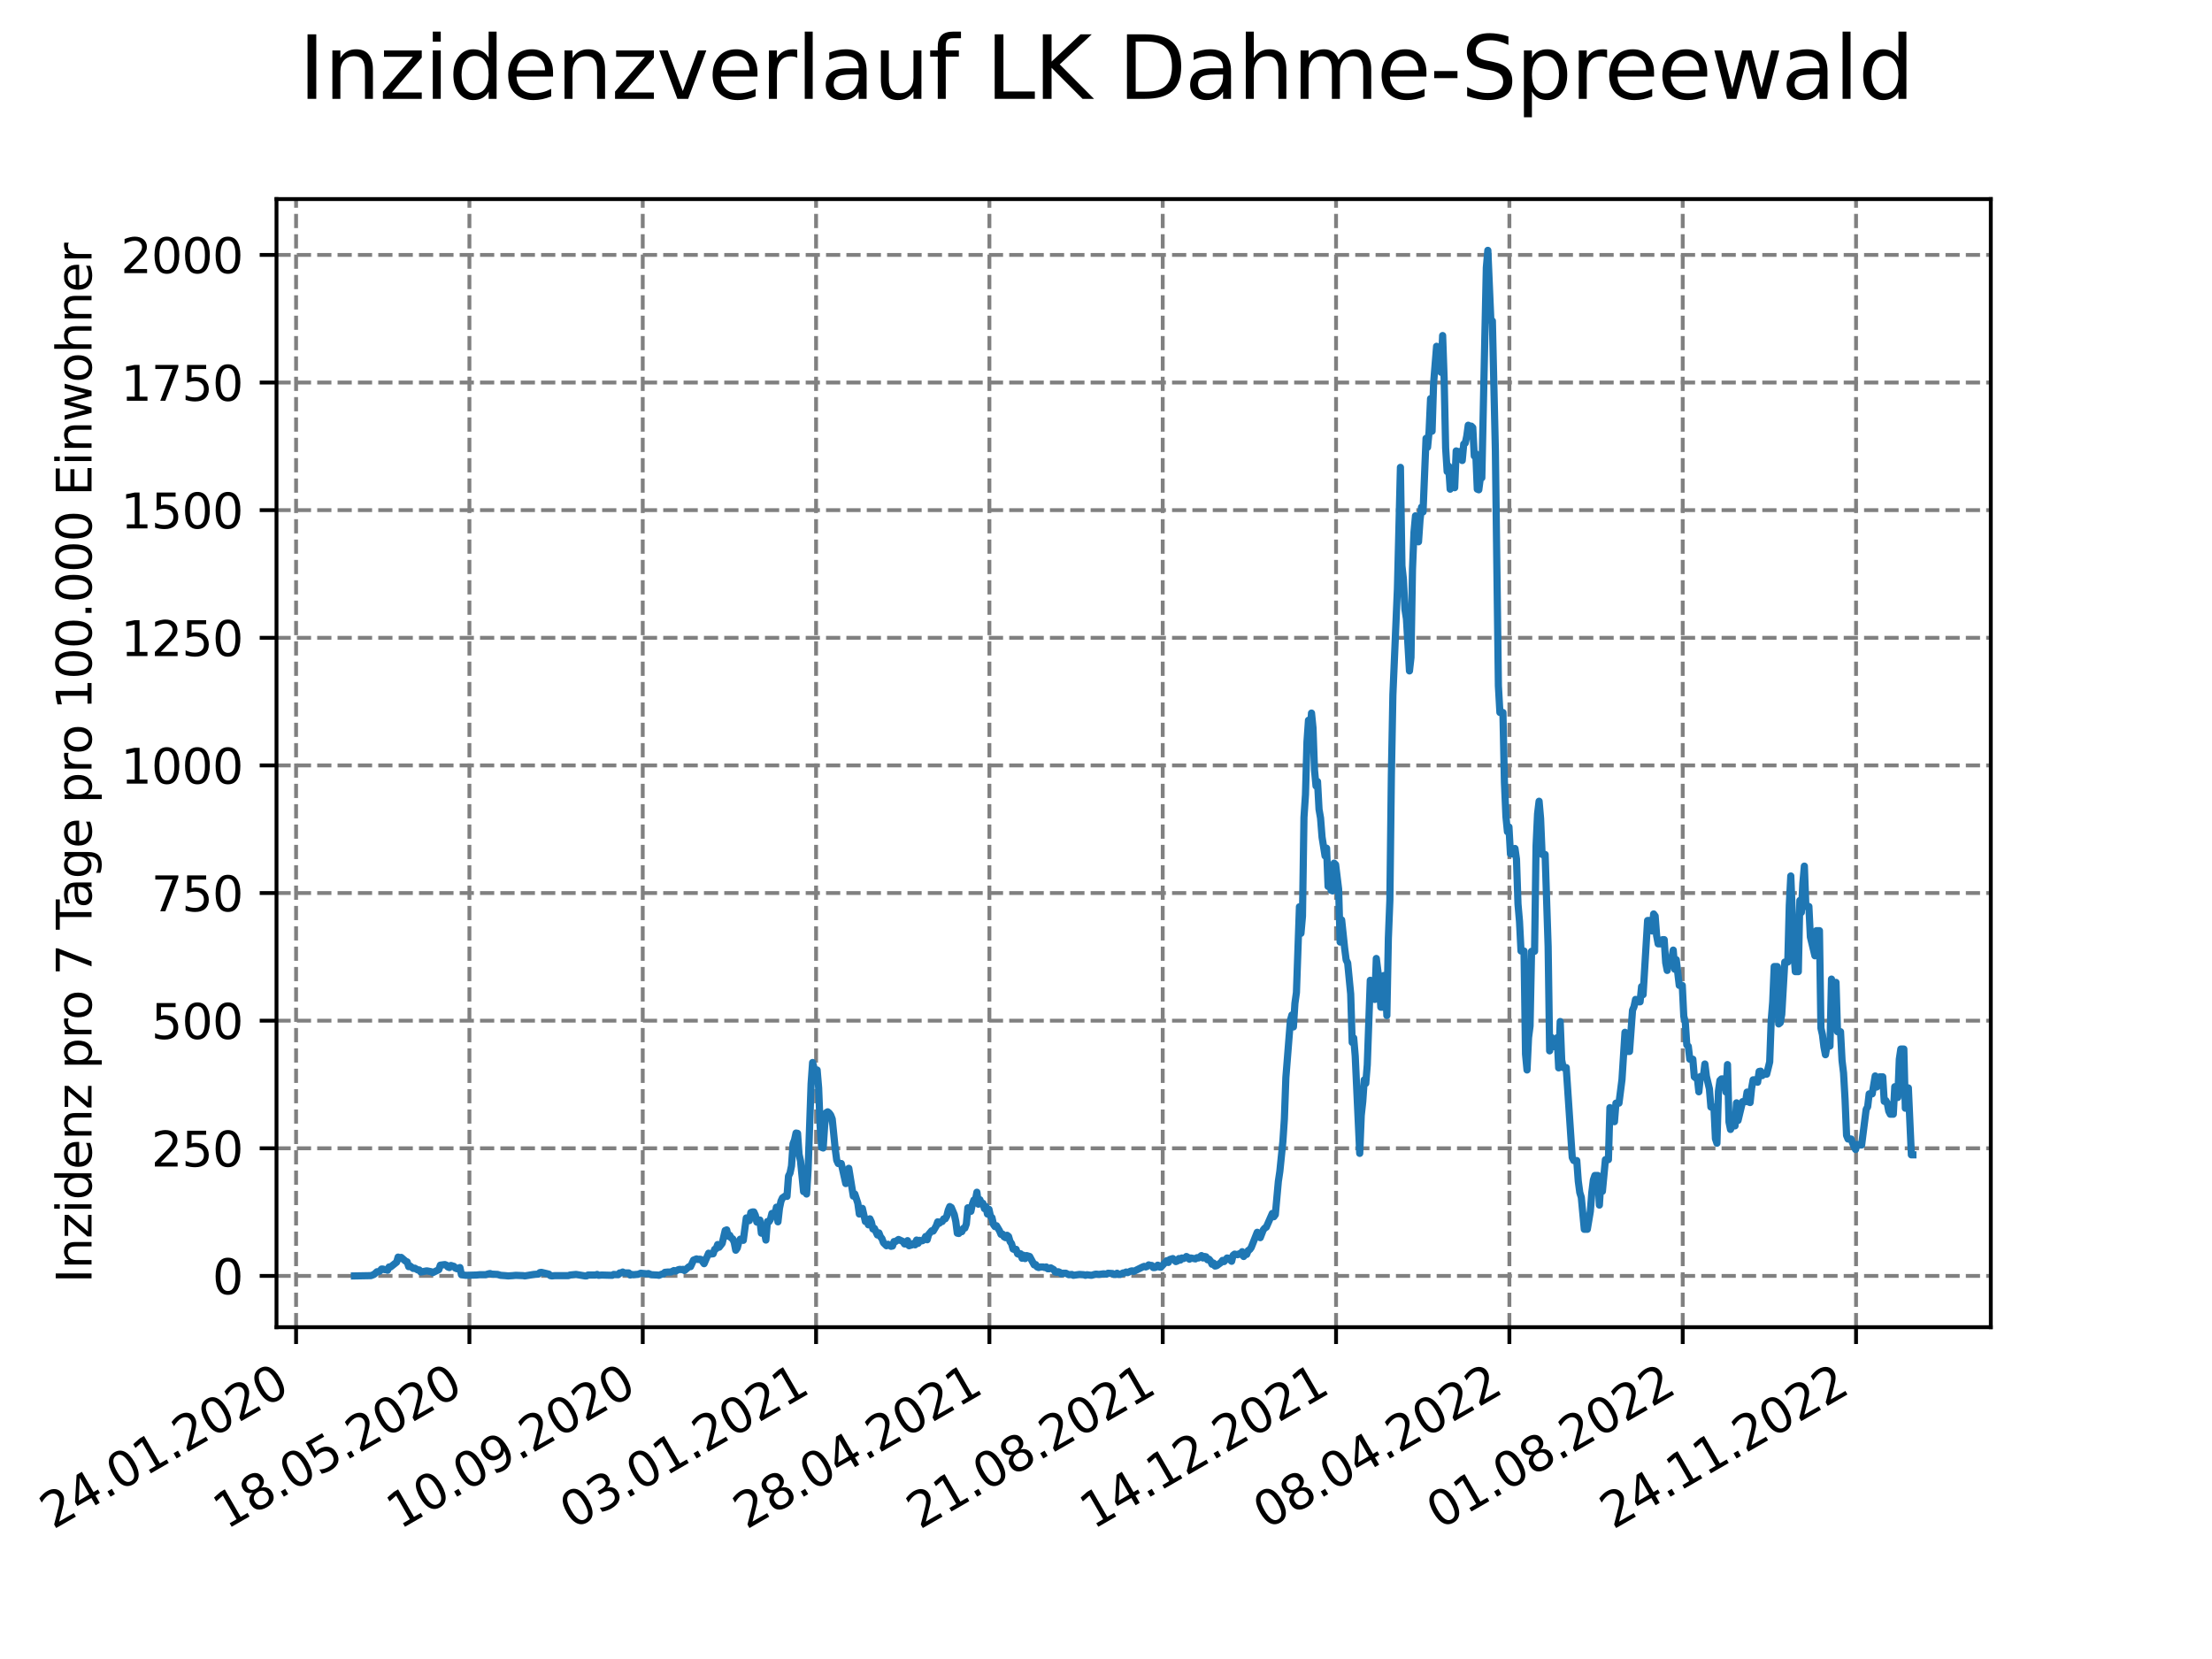 <?xml version="1.0" encoding="utf-8" standalone="no"?>
<!DOCTYPE svg PUBLIC "-//W3C//DTD SVG 1.1//EN"
  "http://www.w3.org/Graphics/SVG/1.1/DTD/svg11.dtd">
<svg xmlns:xlink="http://www.w3.org/1999/xlink" width="460.8pt" height="345.6pt" viewBox="0 0 460.8 345.6" xmlns="http://www.w3.org/2000/svg" version="1.1">
 <defs>
  <style type="text/css">*{stroke-linejoin: round; stroke-linecap: butt}</style>
 </defs>
 <g id="figure_1">
  <g id="patch_1">
   <path d="M 0 345.6 
L 460.8 345.6 
L 460.8 0 
L 0 0 
z
" style="fill: #ffffff"/>
  </g>
  <g id="axes_1">
   <g id="patch_2">
    <path d="M 57.6 276.48 
L 414.72 276.48 
L 414.72 41.472 
L 57.6 41.472 
z
" style="fill: #ffffff"/>
   </g>
   <g id="matplotlib.axis_1">
    <g id="xtick_1">
     <g id="line2d_1">
      <path d="M 61.679 276.48 
L 61.679 41.472 
" clip-path="url(#p2789efe044)" style="fill: none; stroke-dasharray: 2.96,1.28; stroke-dashoffset: 0; stroke: #808080; stroke-width: 0.8"/>
     </g>
     <g id="line2d_2">
      <defs>
       <path id="m39240a33a5" d="M 0 0 
L 0 3.5 
" style="stroke: #000000; stroke-width: 0.8"/>
      </defs>
      <g>
       <use xlink:href="#m39240a33a5" x="61.679" y="276.48" style="stroke: #000000; stroke-width: 0.8"/>
      </g>
     </g>
     <g id="text_1">
      <!-- 24.01.2020 -->
      <g transform="translate(11.054 318.689) rotate(-30) scale(0.1 -0.1)">
       <defs>
        <path id="DejaVuSans-32" d="M 1228 531 
L 3431 531 
L 3431 0 
L 469 0 
L 469 531 
Q 828 903 1448 1529 
Q 2069 2156 2228 2338 
Q 2531 2678 2651 2914 
Q 2772 3150 2772 3378 
Q 2772 3750 2511 3984 
Q 2250 4219 1831 4219 
Q 1534 4219 1204 4116 
Q 875 4013 500 3803 
L 500 4441 
Q 881 4594 1212 4672 
Q 1544 4750 1819 4750 
Q 2544 4750 2975 4387 
Q 3406 4025 3406 3419 
Q 3406 3131 3298 2873 
Q 3191 2616 2906 2266 
Q 2828 2175 2409 1742 
Q 1991 1309 1228 531 
z
" transform="scale(0.016)"/>
        <path id="DejaVuSans-34" d="M 2419 4116 
L 825 1625 
L 2419 1625 
L 2419 4116 
z
M 2253 4666 
L 3047 4666 
L 3047 1625 
L 3713 1625 
L 3713 1100 
L 3047 1100 
L 3047 0 
L 2419 0 
L 2419 1100 
L 313 1100 
L 313 1709 
L 2253 4666 
z
" transform="scale(0.016)"/>
        <path id="DejaVuSans-2e" d="M 684 794 
L 1344 794 
L 1344 0 
L 684 0 
L 684 794 
z
" transform="scale(0.016)"/>
        <path id="DejaVuSans-30" d="M 2034 4250 
Q 1547 4250 1301 3770 
Q 1056 3291 1056 2328 
Q 1056 1369 1301 889 
Q 1547 409 2034 409 
Q 2525 409 2770 889 
Q 3016 1369 3016 2328 
Q 3016 3291 2770 3770 
Q 2525 4250 2034 4250 
z
M 2034 4750 
Q 2819 4750 3233 4129 
Q 3647 3509 3647 2328 
Q 3647 1150 3233 529 
Q 2819 -91 2034 -91 
Q 1250 -91 836 529 
Q 422 1150 422 2328 
Q 422 3509 836 4129 
Q 1250 4750 2034 4750 
z
" transform="scale(0.016)"/>
        <path id="DejaVuSans-31" d="M 794 531 
L 1825 531 
L 1825 4091 
L 703 3866 
L 703 4441 
L 1819 4666 
L 2450 4666 
L 2450 531 
L 3481 531 
L 3481 0 
L 794 0 
L 794 531 
z
" transform="scale(0.016)"/>
       </defs>
       <use xlink:href="#DejaVuSans-32"/>
       <use xlink:href="#DejaVuSans-34" x="63.623"/>
       <use xlink:href="#DejaVuSans-2e" x="127.246"/>
       <use xlink:href="#DejaVuSans-30" x="159.033"/>
       <use xlink:href="#DejaVuSans-31" x="222.656"/>
       <use xlink:href="#DejaVuSans-2e" x="286.279"/>
       <use xlink:href="#DejaVuSans-32" x="318.066"/>
       <use xlink:href="#DejaVuSans-30" x="381.689"/>
       <use xlink:href="#DejaVuSans-32" x="445.312"/>
       <use xlink:href="#DejaVuSans-30" x="508.936"/>
      </g>
     </g>
    </g>
    <g id="xtick_2">
     <g id="line2d_3">
      <path d="M 97.787 276.48 
L 97.787 41.472 
" clip-path="url(#p2789efe044)" style="fill: none; stroke-dasharray: 2.96,1.28; stroke-dashoffset: 0; stroke: #808080; stroke-width: 0.8"/>
     </g>
     <g id="line2d_4">
      <g>
       <use xlink:href="#m39240a33a5" x="97.787" y="276.48" style="stroke: #000000; stroke-width: 0.8"/>
      </g>
     </g>
     <g id="text_2">
      <!-- 18.05.2020 -->
      <g transform="translate(47.162 318.689) rotate(-30) scale(0.1 -0.1)">
       <defs>
        <path id="DejaVuSans-38" d="M 2034 2216 
Q 1584 2216 1326 1975 
Q 1069 1734 1069 1313 
Q 1069 891 1326 650 
Q 1584 409 2034 409 
Q 2484 409 2743 651 
Q 3003 894 3003 1313 
Q 3003 1734 2745 1975 
Q 2488 2216 2034 2216 
z
M 1403 2484 
Q 997 2584 770 2862 
Q 544 3141 544 3541 
Q 544 4100 942 4425 
Q 1341 4750 2034 4750 
Q 2731 4750 3128 4425 
Q 3525 4100 3525 3541 
Q 3525 3141 3298 2862 
Q 3072 2584 2669 2484 
Q 3125 2378 3379 2068 
Q 3634 1759 3634 1313 
Q 3634 634 3220 271 
Q 2806 -91 2034 -91 
Q 1263 -91 848 271 
Q 434 634 434 1313 
Q 434 1759 690 2068 
Q 947 2378 1403 2484 
z
M 1172 3481 
Q 1172 3119 1398 2916 
Q 1625 2713 2034 2713 
Q 2441 2713 2670 2916 
Q 2900 3119 2900 3481 
Q 2900 3844 2670 4047 
Q 2441 4250 2034 4250 
Q 1625 4250 1398 4047 
Q 1172 3844 1172 3481 
z
" transform="scale(0.016)"/>
        <path id="DejaVuSans-35" d="M 691 4666 
L 3169 4666 
L 3169 4134 
L 1269 4134 
L 1269 2991 
Q 1406 3038 1543 3061 
Q 1681 3084 1819 3084 
Q 2600 3084 3056 2656 
Q 3513 2228 3513 1497 
Q 3513 744 3044 326 
Q 2575 -91 1722 -91 
Q 1428 -91 1123 -41 
Q 819 9 494 109 
L 494 744 
Q 775 591 1075 516 
Q 1375 441 1709 441 
Q 2250 441 2565 725 
Q 2881 1009 2881 1497 
Q 2881 1984 2565 2268 
Q 2250 2553 1709 2553 
Q 1456 2553 1204 2497 
Q 953 2441 691 2322 
L 691 4666 
z
" transform="scale(0.016)"/>
       </defs>
       <use xlink:href="#DejaVuSans-31"/>
       <use xlink:href="#DejaVuSans-38" x="63.623"/>
       <use xlink:href="#DejaVuSans-2e" x="127.246"/>
       <use xlink:href="#DejaVuSans-30" x="159.033"/>
       <use xlink:href="#DejaVuSans-35" x="222.656"/>
       <use xlink:href="#DejaVuSans-2e" x="286.279"/>
       <use xlink:href="#DejaVuSans-32" x="318.066"/>
       <use xlink:href="#DejaVuSans-30" x="381.689"/>
       <use xlink:href="#DejaVuSans-32" x="445.312"/>
       <use xlink:href="#DejaVuSans-30" x="508.936"/>
      </g>
     </g>
    </g>
    <g id="xtick_3">
     <g id="line2d_5">
      <path d="M 133.894 276.48 
L 133.894 41.472 
" clip-path="url(#p2789efe044)" style="fill: none; stroke-dasharray: 2.96,1.28; stroke-dashoffset: 0; stroke: #808080; stroke-width: 0.8"/>
     </g>
     <g id="line2d_6">
      <g>
       <use xlink:href="#m39240a33a5" x="133.894" y="276.48" style="stroke: #000000; stroke-width: 0.8"/>
      </g>
     </g>
     <g id="text_3">
      <!-- 10.09.2020 -->
      <g transform="translate(83.269 318.689) rotate(-30) scale(0.1 -0.1)">
       <defs>
        <path id="DejaVuSans-39" d="M 703 97 
L 703 672 
Q 941 559 1184 500 
Q 1428 441 1663 441 
Q 2288 441 2617 861 
Q 2947 1281 2994 2138 
Q 2813 1869 2534 1725 
Q 2256 1581 1919 1581 
Q 1219 1581 811 2004 
Q 403 2428 403 3163 
Q 403 3881 828 4315 
Q 1253 4750 1959 4750 
Q 2769 4750 3195 4129 
Q 3622 3509 3622 2328 
Q 3622 1225 3098 567 
Q 2575 -91 1691 -91 
Q 1453 -91 1209 -44 
Q 966 3 703 97 
z
M 1959 2075 
Q 2384 2075 2632 2365 
Q 2881 2656 2881 3163 
Q 2881 3666 2632 3958 
Q 2384 4250 1959 4250 
Q 1534 4250 1286 3958 
Q 1038 3666 1038 3163 
Q 1038 2656 1286 2365 
Q 1534 2075 1959 2075 
z
" transform="scale(0.016)"/>
       </defs>
       <use xlink:href="#DejaVuSans-31"/>
       <use xlink:href="#DejaVuSans-30" x="63.623"/>
       <use xlink:href="#DejaVuSans-2e" x="127.246"/>
       <use xlink:href="#DejaVuSans-30" x="159.033"/>
       <use xlink:href="#DejaVuSans-39" x="222.656"/>
       <use xlink:href="#DejaVuSans-2e" x="286.279"/>
       <use xlink:href="#DejaVuSans-32" x="318.066"/>
       <use xlink:href="#DejaVuSans-30" x="381.689"/>
       <use xlink:href="#DejaVuSans-32" x="445.312"/>
       <use xlink:href="#DejaVuSans-30" x="508.936"/>
      </g>
     </g>
    </g>
    <g id="xtick_4">
     <g id="line2d_7">
      <path d="M 170.002 276.48 
L 170.002 41.472 
" clip-path="url(#p2789efe044)" style="fill: none; stroke-dasharray: 2.96,1.28; stroke-dashoffset: 0; stroke: #808080; stroke-width: 0.8"/>
     </g>
     <g id="line2d_8">
      <g>
       <use xlink:href="#m39240a33a5" x="170.002" y="276.48" style="stroke: #000000; stroke-width: 0.8"/>
      </g>
     </g>
     <g id="text_4">
      <!-- 03.01.2021 -->
      <g transform="translate(119.377 318.689) rotate(-30) scale(0.1 -0.1)">
       <defs>
        <path id="DejaVuSans-33" d="M 2597 2516 
Q 3050 2419 3304 2112 
Q 3559 1806 3559 1356 
Q 3559 666 3084 287 
Q 2609 -91 1734 -91 
Q 1441 -91 1130 -33 
Q 819 25 488 141 
L 488 750 
Q 750 597 1062 519 
Q 1375 441 1716 441 
Q 2309 441 2620 675 
Q 2931 909 2931 1356 
Q 2931 1769 2642 2001 
Q 2353 2234 1838 2234 
L 1294 2234 
L 1294 2753 
L 1863 2753 
Q 2328 2753 2575 2939 
Q 2822 3125 2822 3475 
Q 2822 3834 2567 4026 
Q 2313 4219 1838 4219 
Q 1578 4219 1281 4162 
Q 984 4106 628 3988 
L 628 4550 
Q 988 4650 1302 4700 
Q 1616 4750 1894 4750 
Q 2613 4750 3031 4423 
Q 3450 4097 3450 3541 
Q 3450 3153 3228 2886 
Q 3006 2619 2597 2516 
z
" transform="scale(0.016)"/>
       </defs>
       <use xlink:href="#DejaVuSans-30"/>
       <use xlink:href="#DejaVuSans-33" x="63.623"/>
       <use xlink:href="#DejaVuSans-2e" x="127.246"/>
       <use xlink:href="#DejaVuSans-30" x="159.033"/>
       <use xlink:href="#DejaVuSans-31" x="222.656"/>
       <use xlink:href="#DejaVuSans-2e" x="286.279"/>
       <use xlink:href="#DejaVuSans-32" x="318.066"/>
       <use xlink:href="#DejaVuSans-30" x="381.689"/>
       <use xlink:href="#DejaVuSans-32" x="445.312"/>
       <use xlink:href="#DejaVuSans-31" x="508.936"/>
      </g>
     </g>
    </g>
    <g id="xtick_5">
     <g id="line2d_9">
      <path d="M 206.11 276.48 
L 206.11 41.472 
" clip-path="url(#p2789efe044)" style="fill: none; stroke-dasharray: 2.96,1.28; stroke-dashoffset: 0; stroke: #808080; stroke-width: 0.8"/>
     </g>
     <g id="line2d_10">
      <g>
       <use xlink:href="#m39240a33a5" x="206.11" y="276.48" style="stroke: #000000; stroke-width: 0.8"/>
      </g>
     </g>
     <g id="text_5">
      <!-- 28.04.2021 -->
      <g transform="translate(155.484 318.689) rotate(-30) scale(0.1 -0.1)">
       <use xlink:href="#DejaVuSans-32"/>
       <use xlink:href="#DejaVuSans-38" x="63.623"/>
       <use xlink:href="#DejaVuSans-2e" x="127.246"/>
       <use xlink:href="#DejaVuSans-30" x="159.033"/>
       <use xlink:href="#DejaVuSans-34" x="222.656"/>
       <use xlink:href="#DejaVuSans-2e" x="286.279"/>
       <use xlink:href="#DejaVuSans-32" x="318.066"/>
       <use xlink:href="#DejaVuSans-30" x="381.689"/>
       <use xlink:href="#DejaVuSans-32" x="445.312"/>
       <use xlink:href="#DejaVuSans-31" x="508.936"/>
      </g>
     </g>
    </g>
    <g id="xtick_6">
     <g id="line2d_11">
      <path d="M 242.217 276.48 
L 242.217 41.472 
" clip-path="url(#p2789efe044)" style="fill: none; stroke-dasharray: 2.96,1.28; stroke-dashoffset: 0; stroke: #808080; stroke-width: 0.8"/>
     </g>
     <g id="line2d_12">
      <g>
       <use xlink:href="#m39240a33a5" x="242.217" y="276.48" style="stroke: #000000; stroke-width: 0.8"/>
      </g>
     </g>
     <g id="text_6">
      <!-- 21.08.2021 -->
      <g transform="translate(191.592 318.689) rotate(-30) scale(0.1 -0.1)">
       <use xlink:href="#DejaVuSans-32"/>
       <use xlink:href="#DejaVuSans-31" x="63.623"/>
       <use xlink:href="#DejaVuSans-2e" x="127.246"/>
       <use xlink:href="#DejaVuSans-30" x="159.033"/>
       <use xlink:href="#DejaVuSans-38" x="222.656"/>
       <use xlink:href="#DejaVuSans-2e" x="286.279"/>
       <use xlink:href="#DejaVuSans-32" x="318.066"/>
       <use xlink:href="#DejaVuSans-30" x="381.689"/>
       <use xlink:href="#DejaVuSans-32" x="445.312"/>
       <use xlink:href="#DejaVuSans-31" x="508.936"/>
      </g>
     </g>
    </g>
    <g id="xtick_7">
     <g id="line2d_13">
      <path d="M 278.325 276.48 
L 278.325 41.472 
" clip-path="url(#p2789efe044)" style="fill: none; stroke-dasharray: 2.96,1.28; stroke-dashoffset: 0; stroke: #808080; stroke-width: 0.8"/>
     </g>
     <g id="line2d_14">
      <g>
       <use xlink:href="#m39240a33a5" x="278.325" y="276.48" style="stroke: #000000; stroke-width: 0.8"/>
      </g>
     </g>
     <g id="text_7">
      <!-- 14.12.2021 -->
      <g transform="translate(227.7 318.689) rotate(-30) scale(0.1 -0.1)">
       <use xlink:href="#DejaVuSans-31"/>
       <use xlink:href="#DejaVuSans-34" x="63.623"/>
       <use xlink:href="#DejaVuSans-2e" x="127.246"/>
       <use xlink:href="#DejaVuSans-31" x="159.033"/>
       <use xlink:href="#DejaVuSans-32" x="222.656"/>
       <use xlink:href="#DejaVuSans-2e" x="286.279"/>
       <use xlink:href="#DejaVuSans-32" x="318.066"/>
       <use xlink:href="#DejaVuSans-30" x="381.689"/>
       <use xlink:href="#DejaVuSans-32" x="445.312"/>
       <use xlink:href="#DejaVuSans-31" x="508.936"/>
      </g>
     </g>
    </g>
    <g id="xtick_8">
     <g id="line2d_15">
      <path d="M 314.432 276.48 
L 314.432 41.472 
" clip-path="url(#p2789efe044)" style="fill: none; stroke-dasharray: 2.96,1.28; stroke-dashoffset: 0; stroke: #808080; stroke-width: 0.8"/>
     </g>
     <g id="line2d_16">
      <g>
       <use xlink:href="#m39240a33a5" x="314.432" y="276.48" style="stroke: #000000; stroke-width: 0.8"/>
      </g>
     </g>
     <g id="text_8">
      <!-- 08.04.2022 -->
      <g transform="translate(263.807 318.689) rotate(-30) scale(0.1 -0.1)">
       <use xlink:href="#DejaVuSans-30"/>
       <use xlink:href="#DejaVuSans-38" x="63.623"/>
       <use xlink:href="#DejaVuSans-2e" x="127.246"/>
       <use xlink:href="#DejaVuSans-30" x="159.033"/>
       <use xlink:href="#DejaVuSans-34" x="222.656"/>
       <use xlink:href="#DejaVuSans-2e" x="286.279"/>
       <use xlink:href="#DejaVuSans-32" x="318.066"/>
       <use xlink:href="#DejaVuSans-30" x="381.689"/>
       <use xlink:href="#DejaVuSans-32" x="445.312"/>
       <use xlink:href="#DejaVuSans-32" x="508.936"/>
      </g>
     </g>
    </g>
    <g id="xtick_9">
     <g id="line2d_17">
      <path d="M 350.54 276.48 
L 350.54 41.472 
" clip-path="url(#p2789efe044)" style="fill: none; stroke-dasharray: 2.96,1.28; stroke-dashoffset: 0; stroke: #808080; stroke-width: 0.8"/>
     </g>
     <g id="line2d_18">
      <g>
       <use xlink:href="#m39240a33a5" x="350.54" y="276.48" style="stroke: #000000; stroke-width: 0.8"/>
      </g>
     </g>
     <g id="text_9">
      <!-- 01.08.2022 -->
      <g transform="translate(299.915 318.689) rotate(-30) scale(0.1 -0.1)">
       <use xlink:href="#DejaVuSans-30"/>
       <use xlink:href="#DejaVuSans-31" x="63.623"/>
       <use xlink:href="#DejaVuSans-2e" x="127.246"/>
       <use xlink:href="#DejaVuSans-30" x="159.033"/>
       <use xlink:href="#DejaVuSans-38" x="222.656"/>
       <use xlink:href="#DejaVuSans-2e" x="286.279"/>
       <use xlink:href="#DejaVuSans-32" x="318.066"/>
       <use xlink:href="#DejaVuSans-30" x="381.689"/>
       <use xlink:href="#DejaVuSans-32" x="445.312"/>
       <use xlink:href="#DejaVuSans-32" x="508.936"/>
      </g>
     </g>
    </g>
    <g id="xtick_10">
     <g id="line2d_19">
      <path d="M 386.648 276.48 
L 386.648 41.472 
" clip-path="url(#p2789efe044)" style="fill: none; stroke-dasharray: 2.96,1.28; stroke-dashoffset: 0; stroke: #808080; stroke-width: 0.8"/>
     </g>
     <g id="line2d_20">
      <g>
       <use xlink:href="#m39240a33a5" x="386.648" y="276.48" style="stroke: #000000; stroke-width: 0.8"/>
      </g>
     </g>
     <g id="text_10">
      <!-- 24.11.2022 -->
      <g transform="translate(336.022 318.689) rotate(-30) scale(0.1 -0.1)">
       <use xlink:href="#DejaVuSans-32"/>
       <use xlink:href="#DejaVuSans-34" x="63.623"/>
       <use xlink:href="#DejaVuSans-2e" x="127.246"/>
       <use xlink:href="#DejaVuSans-31" x="159.033"/>
       <use xlink:href="#DejaVuSans-31" x="222.656"/>
       <use xlink:href="#DejaVuSans-2e" x="286.279"/>
       <use xlink:href="#DejaVuSans-32" x="318.066"/>
       <use xlink:href="#DejaVuSans-30" x="381.689"/>
       <use xlink:href="#DejaVuSans-32" x="445.312"/>
       <use xlink:href="#DejaVuSans-32" x="508.936"/>
      </g>
     </g>
    </g>
   </g>
   <g id="matplotlib.axis_2">
    <g id="ytick_1">
     <g id="line2d_21">
      <path d="M 57.6 265.798 
L 414.72 265.798 
" clip-path="url(#p2789efe044)" style="fill: none; stroke-dasharray: 2.96,1.28; stroke-dashoffset: 0; stroke: #808080; stroke-width: 0.8"/>
     </g>
     <g id="line2d_22">
      <defs>
       <path id="mf37ab47d33" d="M 0 0 
L -3.5 0 
" style="stroke: #000000; stroke-width: 0.8"/>
      </defs>
      <g>
       <use xlink:href="#mf37ab47d33" x="57.6" y="265.798" style="stroke: #000000; stroke-width: 0.8"/>
      </g>
     </g>
     <g id="text_11">
      <!-- 0 -->
      <g transform="translate(44.237 269.597) scale(0.1 -0.1)">
       <use xlink:href="#DejaVuSans-30"/>
      </g>
     </g>
    </g>
    <g id="ytick_2">
     <g id="line2d_23">
      <path d="M 57.6 239.211 
L 414.72 239.211 
" clip-path="url(#p2789efe044)" style="fill: none; stroke-dasharray: 2.96,1.28; stroke-dashoffset: 0; stroke: #808080; stroke-width: 0.8"/>
     </g>
     <g id="line2d_24">
      <g>
       <use xlink:href="#mf37ab47d33" x="57.6" y="239.211" style="stroke: #000000; stroke-width: 0.8"/>
      </g>
     </g>
     <g id="text_12">
      <!-- 250 -->
      <g transform="translate(31.512 243.01) scale(0.1 -0.1)">
       <use xlink:href="#DejaVuSans-32"/>
       <use xlink:href="#DejaVuSans-35" x="63.623"/>
       <use xlink:href="#DejaVuSans-30" x="127.246"/>
      </g>
     </g>
    </g>
    <g id="ytick_3">
     <g id="line2d_25">
      <path d="M 57.6 212.623 
L 414.72 212.623 
" clip-path="url(#p2789efe044)" style="fill: none; stroke-dasharray: 2.96,1.28; stroke-dashoffset: 0; stroke: #808080; stroke-width: 0.8"/>
     </g>
     <g id="line2d_26">
      <g>
       <use xlink:href="#mf37ab47d33" x="57.6" y="212.623" style="stroke: #000000; stroke-width: 0.8"/>
      </g>
     </g>
     <g id="text_13">
      <!-- 500 -->
      <g transform="translate(31.512 216.422) scale(0.1 -0.1)">
       <use xlink:href="#DejaVuSans-35"/>
       <use xlink:href="#DejaVuSans-30" x="63.623"/>
       <use xlink:href="#DejaVuSans-30" x="127.246"/>
      </g>
     </g>
    </g>
    <g id="ytick_4">
     <g id="line2d_27">
      <path d="M 57.6 186.036 
L 414.72 186.036 
" clip-path="url(#p2789efe044)" style="fill: none; stroke-dasharray: 2.96,1.28; stroke-dashoffset: 0; stroke: #808080; stroke-width: 0.8"/>
     </g>
     <g id="line2d_28">
      <g>
       <use xlink:href="#mf37ab47d33" x="57.6" y="186.036" style="stroke: #000000; stroke-width: 0.8"/>
      </g>
     </g>
     <g id="text_14">
      <!-- 750 -->
      <g transform="translate(31.512 189.835) scale(0.1 -0.1)">
       <defs>
        <path id="DejaVuSans-37" d="M 525 4666 
L 3525 4666 
L 3525 4397 
L 1831 0 
L 1172 0 
L 2766 4134 
L 525 4134 
L 525 4666 
z
" transform="scale(0.016)"/>
       </defs>
       <use xlink:href="#DejaVuSans-37"/>
       <use xlink:href="#DejaVuSans-35" x="63.623"/>
       <use xlink:href="#DejaVuSans-30" x="127.246"/>
      </g>
     </g>
    </g>
    <g id="ytick_5">
     <g id="line2d_29">
      <path d="M 57.6 159.449 
L 414.72 159.449 
" clip-path="url(#p2789efe044)" style="fill: none; stroke-dasharray: 2.96,1.28; stroke-dashoffset: 0; stroke: #808080; stroke-width: 0.8"/>
     </g>
     <g id="line2d_30">
      <g>
       <use xlink:href="#mf37ab47d33" x="57.6" y="159.449" style="stroke: #000000; stroke-width: 0.8"/>
      </g>
     </g>
     <g id="text_15">
      <!-- 1000 -->
      <g transform="translate(25.15 163.248) scale(0.1 -0.1)">
       <use xlink:href="#DejaVuSans-31"/>
       <use xlink:href="#DejaVuSans-30" x="63.623"/>
       <use xlink:href="#DejaVuSans-30" x="127.246"/>
       <use xlink:href="#DejaVuSans-30" x="190.869"/>
      </g>
     </g>
    </g>
    <g id="ytick_6">
     <g id="line2d_31">
      <path d="M 57.6 132.861 
L 414.72 132.861 
" clip-path="url(#p2789efe044)" style="fill: none; stroke-dasharray: 2.96,1.28; stroke-dashoffset: 0; stroke: #808080; stroke-width: 0.8"/>
     </g>
     <g id="line2d_32">
      <g>
       <use xlink:href="#mf37ab47d33" x="57.6" y="132.861" style="stroke: #000000; stroke-width: 0.8"/>
      </g>
     </g>
     <g id="text_16">
      <!-- 1250 -->
      <g transform="translate(25.15 136.661) scale(0.1 -0.1)">
       <use xlink:href="#DejaVuSans-31"/>
       <use xlink:href="#DejaVuSans-32" x="63.623"/>
       <use xlink:href="#DejaVuSans-35" x="127.246"/>
       <use xlink:href="#DejaVuSans-30" x="190.869"/>
      </g>
     </g>
    </g>
    <g id="ytick_7">
     <g id="line2d_33">
      <path d="M 57.6 106.274 
L 414.72 106.274 
" clip-path="url(#p2789efe044)" style="fill: none; stroke-dasharray: 2.96,1.28; stroke-dashoffset: 0; stroke: #808080; stroke-width: 0.8"/>
     </g>
     <g id="line2d_34">
      <g>
       <use xlink:href="#mf37ab47d33" x="57.6" y="106.274" style="stroke: #000000; stroke-width: 0.8"/>
      </g>
     </g>
     <g id="text_17">
      <!-- 1500 -->
      <g transform="translate(25.15 110.073) scale(0.1 -0.1)">
       <use xlink:href="#DejaVuSans-31"/>
       <use xlink:href="#DejaVuSans-35" x="63.623"/>
       <use xlink:href="#DejaVuSans-30" x="127.246"/>
       <use xlink:href="#DejaVuSans-30" x="190.869"/>
      </g>
     </g>
    </g>
    <g id="ytick_8">
     <g id="line2d_35">
      <path d="M 57.6 79.687 
L 414.72 79.687 
" clip-path="url(#p2789efe044)" style="fill: none; stroke-dasharray: 2.96,1.28; stroke-dashoffset: 0; stroke: #808080; stroke-width: 0.8"/>
     </g>
     <g id="line2d_36">
      <g>
       <use xlink:href="#mf37ab47d33" x="57.6" y="79.687" style="stroke: #000000; stroke-width: 0.8"/>
      </g>
     </g>
     <g id="text_18">
      <!-- 1750 -->
      <g transform="translate(25.15 83.486) scale(0.1 -0.1)">
       <use xlink:href="#DejaVuSans-31"/>
       <use xlink:href="#DejaVuSans-37" x="63.623"/>
       <use xlink:href="#DejaVuSans-35" x="127.246"/>
       <use xlink:href="#DejaVuSans-30" x="190.869"/>
      </g>
     </g>
    </g>
    <g id="ytick_9">
     <g id="line2d_37">
      <path d="M 57.6 53.099 
L 414.72 53.099 
" clip-path="url(#p2789efe044)" style="fill: none; stroke-dasharray: 2.96,1.28; stroke-dashoffset: 0; stroke: #808080; stroke-width: 0.8"/>
     </g>
     <g id="line2d_38">
      <g>
       <use xlink:href="#mf37ab47d33" x="57.6" y="53.099" style="stroke: #000000; stroke-width: 0.8"/>
      </g>
     </g>
     <g id="text_19">
      <!-- 2000 -->
      <g transform="translate(25.15 56.899) scale(0.1 -0.1)">
       <use xlink:href="#DejaVuSans-32"/>
       <use xlink:href="#DejaVuSans-30" x="63.623"/>
       <use xlink:href="#DejaVuSans-30" x="127.246"/>
       <use xlink:href="#DejaVuSans-30" x="190.869"/>
      </g>
     </g>
    </g>
    <g id="text_20">
     <!-- Inzidenz pro 7 Tage pro 100.000 Einwohner -->
     <g transform="translate(19.07 267.301) rotate(-90) scale(0.1 -0.1)">
      <defs>
       <path id="DejaVuSans-49" d="M 628 4666 
L 1259 4666 
L 1259 0 
L 628 0 
L 628 4666 
z
" transform="scale(0.016)"/>
       <path id="DejaVuSans-6e" d="M 3513 2113 
L 3513 0 
L 2938 0 
L 2938 2094 
Q 2938 2591 2744 2837 
Q 2550 3084 2163 3084 
Q 1697 3084 1428 2787 
Q 1159 2491 1159 1978 
L 1159 0 
L 581 0 
L 581 3500 
L 1159 3500 
L 1159 2956 
Q 1366 3272 1645 3428 
Q 1925 3584 2291 3584 
Q 2894 3584 3203 3211 
Q 3513 2838 3513 2113 
z
" transform="scale(0.016)"/>
       <path id="DejaVuSans-7a" d="M 353 3500 
L 3084 3500 
L 3084 2975 
L 922 459 
L 3084 459 
L 3084 0 
L 275 0 
L 275 525 
L 2438 3041 
L 353 3041 
L 353 3500 
z
" transform="scale(0.016)"/>
       <path id="DejaVuSans-69" d="M 603 3500 
L 1178 3500 
L 1178 0 
L 603 0 
L 603 3500 
z
M 603 4863 
L 1178 4863 
L 1178 4134 
L 603 4134 
L 603 4863 
z
" transform="scale(0.016)"/>
       <path id="DejaVuSans-64" d="M 2906 2969 
L 2906 4863 
L 3481 4863 
L 3481 0 
L 2906 0 
L 2906 525 
Q 2725 213 2448 61 
Q 2172 -91 1784 -91 
Q 1150 -91 751 415 
Q 353 922 353 1747 
Q 353 2572 751 3078 
Q 1150 3584 1784 3584 
Q 2172 3584 2448 3432 
Q 2725 3281 2906 2969 
z
M 947 1747 
Q 947 1113 1208 752 
Q 1469 391 1925 391 
Q 2381 391 2643 752 
Q 2906 1113 2906 1747 
Q 2906 2381 2643 2742 
Q 2381 3103 1925 3103 
Q 1469 3103 1208 2742 
Q 947 2381 947 1747 
z
" transform="scale(0.016)"/>
       <path id="DejaVuSans-65" d="M 3597 1894 
L 3597 1613 
L 953 1613 
Q 991 1019 1311 708 
Q 1631 397 2203 397 
Q 2534 397 2845 478 
Q 3156 559 3463 722 
L 3463 178 
Q 3153 47 2828 -22 
Q 2503 -91 2169 -91 
Q 1331 -91 842 396 
Q 353 884 353 1716 
Q 353 2575 817 3079 
Q 1281 3584 2069 3584 
Q 2775 3584 3186 3129 
Q 3597 2675 3597 1894 
z
M 3022 2063 
Q 3016 2534 2758 2815 
Q 2500 3097 2075 3097 
Q 1594 3097 1305 2825 
Q 1016 2553 972 2059 
L 3022 2063 
z
" transform="scale(0.016)"/>
       <path id="DejaVuSans-20" transform="scale(0.016)"/>
       <path id="DejaVuSans-70" d="M 1159 525 
L 1159 -1331 
L 581 -1331 
L 581 3500 
L 1159 3500 
L 1159 2969 
Q 1341 3281 1617 3432 
Q 1894 3584 2278 3584 
Q 2916 3584 3314 3078 
Q 3713 2572 3713 1747 
Q 3713 922 3314 415 
Q 2916 -91 2278 -91 
Q 1894 -91 1617 61 
Q 1341 213 1159 525 
z
M 3116 1747 
Q 3116 2381 2855 2742 
Q 2594 3103 2138 3103 
Q 1681 3103 1420 2742 
Q 1159 2381 1159 1747 
Q 1159 1113 1420 752 
Q 1681 391 2138 391 
Q 2594 391 2855 752 
Q 3116 1113 3116 1747 
z
" transform="scale(0.016)"/>
       <path id="DejaVuSans-72" d="M 2631 2963 
Q 2534 3019 2420 3045 
Q 2306 3072 2169 3072 
Q 1681 3072 1420 2755 
Q 1159 2438 1159 1844 
L 1159 0 
L 581 0 
L 581 3500 
L 1159 3500 
L 1159 2956 
Q 1341 3275 1631 3429 
Q 1922 3584 2338 3584 
Q 2397 3584 2469 3576 
Q 2541 3569 2628 3553 
L 2631 2963 
z
" transform="scale(0.016)"/>
       <path id="DejaVuSans-6f" d="M 1959 3097 
Q 1497 3097 1228 2736 
Q 959 2375 959 1747 
Q 959 1119 1226 758 
Q 1494 397 1959 397 
Q 2419 397 2687 759 
Q 2956 1122 2956 1747 
Q 2956 2369 2687 2733 
Q 2419 3097 1959 3097 
z
M 1959 3584 
Q 2709 3584 3137 3096 
Q 3566 2609 3566 1747 
Q 3566 888 3137 398 
Q 2709 -91 1959 -91 
Q 1206 -91 779 398 
Q 353 888 353 1747 
Q 353 2609 779 3096 
Q 1206 3584 1959 3584 
z
" transform="scale(0.016)"/>
       <path id="DejaVuSans-54" d="M -19 4666 
L 3928 4666 
L 3928 4134 
L 2272 4134 
L 2272 0 
L 1638 0 
L 1638 4134 
L -19 4134 
L -19 4666 
z
" transform="scale(0.016)"/>
       <path id="DejaVuSans-61" d="M 2194 1759 
Q 1497 1759 1228 1600 
Q 959 1441 959 1056 
Q 959 750 1161 570 
Q 1363 391 1709 391 
Q 2188 391 2477 730 
Q 2766 1069 2766 1631 
L 2766 1759 
L 2194 1759 
z
M 3341 1997 
L 3341 0 
L 2766 0 
L 2766 531 
Q 2569 213 2275 61 
Q 1981 -91 1556 -91 
Q 1019 -91 701 211 
Q 384 513 384 1019 
Q 384 1609 779 1909 
Q 1175 2209 1959 2209 
L 2766 2209 
L 2766 2266 
Q 2766 2663 2505 2880 
Q 2244 3097 1772 3097 
Q 1472 3097 1187 3025 
Q 903 2953 641 2809 
L 641 3341 
Q 956 3463 1253 3523 
Q 1550 3584 1831 3584 
Q 2591 3584 2966 3190 
Q 3341 2797 3341 1997 
z
" transform="scale(0.016)"/>
       <path id="DejaVuSans-67" d="M 2906 1791 
Q 2906 2416 2648 2759 
Q 2391 3103 1925 3103 
Q 1463 3103 1205 2759 
Q 947 2416 947 1791 
Q 947 1169 1205 825 
Q 1463 481 1925 481 
Q 2391 481 2648 825 
Q 2906 1169 2906 1791 
z
M 3481 434 
Q 3481 -459 3084 -895 
Q 2688 -1331 1869 -1331 
Q 1566 -1331 1297 -1286 
Q 1028 -1241 775 -1147 
L 775 -588 
Q 1028 -725 1275 -790 
Q 1522 -856 1778 -856 
Q 2344 -856 2625 -561 
Q 2906 -266 2906 331 
L 2906 616 
Q 2728 306 2450 153 
Q 2172 0 1784 0 
Q 1141 0 747 490 
Q 353 981 353 1791 
Q 353 2603 747 3093 
Q 1141 3584 1784 3584 
Q 2172 3584 2450 3431 
Q 2728 3278 2906 2969 
L 2906 3500 
L 3481 3500 
L 3481 434 
z
" transform="scale(0.016)"/>
       <path id="DejaVuSans-45" d="M 628 4666 
L 3578 4666 
L 3578 4134 
L 1259 4134 
L 1259 2753 
L 3481 2753 
L 3481 2222 
L 1259 2222 
L 1259 531 
L 3634 531 
L 3634 0 
L 628 0 
L 628 4666 
z
" transform="scale(0.016)"/>
       <path id="DejaVuSans-77" d="M 269 3500 
L 844 3500 
L 1563 769 
L 2278 3500 
L 2956 3500 
L 3675 769 
L 4391 3500 
L 4966 3500 
L 4050 0 
L 3372 0 
L 2619 2869 
L 1863 0 
L 1184 0 
L 269 3500 
z
" transform="scale(0.016)"/>
       <path id="DejaVuSans-68" d="M 3513 2113 
L 3513 0 
L 2938 0 
L 2938 2094 
Q 2938 2591 2744 2837 
Q 2550 3084 2163 3084 
Q 1697 3084 1428 2787 
Q 1159 2491 1159 1978 
L 1159 0 
L 581 0 
L 581 4863 
L 1159 4863 
L 1159 2956 
Q 1366 3272 1645 3428 
Q 1925 3584 2291 3584 
Q 2894 3584 3203 3211 
Q 3513 2838 3513 2113 
z
" transform="scale(0.016)"/>
      </defs>
      <use xlink:href="#DejaVuSans-49"/>
      <use xlink:href="#DejaVuSans-6e" x="29.492"/>
      <use xlink:href="#DejaVuSans-7a" x="92.871"/>
      <use xlink:href="#DejaVuSans-69" x="145.361"/>
      <use xlink:href="#DejaVuSans-64" x="173.145"/>
      <use xlink:href="#DejaVuSans-65" x="236.621"/>
      <use xlink:href="#DejaVuSans-6e" x="298.145"/>
      <use xlink:href="#DejaVuSans-7a" x="361.523"/>
      <use xlink:href="#DejaVuSans-20" x="414.014"/>
      <use xlink:href="#DejaVuSans-70" x="445.801"/>
      <use xlink:href="#DejaVuSans-72" x="509.277"/>
      <use xlink:href="#DejaVuSans-6f" x="548.141"/>
      <use xlink:href="#DejaVuSans-20" x="609.322"/>
      <use xlink:href="#DejaVuSans-37" x="641.109"/>
      <use xlink:href="#DejaVuSans-20" x="704.732"/>
      <use xlink:href="#DejaVuSans-54" x="736.52"/>
      <use xlink:href="#DejaVuSans-61" x="781.104"/>
      <use xlink:href="#DejaVuSans-67" x="842.383"/>
      <use xlink:href="#DejaVuSans-65" x="905.859"/>
      <use xlink:href="#DejaVuSans-20" x="967.383"/>
      <use xlink:href="#DejaVuSans-70" x="999.17"/>
      <use xlink:href="#DejaVuSans-72" x="1062.646"/>
      <use xlink:href="#DejaVuSans-6f" x="1101.51"/>
      <use xlink:href="#DejaVuSans-20" x="1162.691"/>
      <use xlink:href="#DejaVuSans-31" x="1194.479"/>
      <use xlink:href="#DejaVuSans-30" x="1258.102"/>
      <use xlink:href="#DejaVuSans-30" x="1321.725"/>
      <use xlink:href="#DejaVuSans-2e" x="1385.348"/>
      <use xlink:href="#DejaVuSans-30" x="1417.135"/>
      <use xlink:href="#DejaVuSans-30" x="1480.758"/>
      <use xlink:href="#DejaVuSans-30" x="1544.381"/>
      <use xlink:href="#DejaVuSans-20" x="1608.004"/>
      <use xlink:href="#DejaVuSans-45" x="1639.791"/>
      <use xlink:href="#DejaVuSans-69" x="1702.975"/>
      <use xlink:href="#DejaVuSans-6e" x="1730.758"/>
      <use xlink:href="#DejaVuSans-77" x="1794.137"/>
      <use xlink:href="#DejaVuSans-6f" x="1875.924"/>
      <use xlink:href="#DejaVuSans-68" x="1937.105"/>
      <use xlink:href="#DejaVuSans-6e" x="2000.484"/>
      <use xlink:href="#DejaVuSans-65" x="2063.863"/>
      <use xlink:href="#DejaVuSans-72" x="2125.387"/>
     </g>
    </g>
   </g>
   <g id="line2d_39">
    <path d="M 73.833 265.798 
L 77.286 265.736 
L 77.914 265.486 
L 78.542 264.926 
L 78.856 264.926 
L 79.17 264.739 
L 79.484 264.366 
L 79.798 264.366 
L 80.112 264.49 
L 80.426 264.49 
L 80.74 264.615 
L 81.054 263.93 
L 81.368 263.93 
L 82.624 262.933 
L 82.938 261.875 
L 83.252 262.186 
L 83.566 261.937 
L 84.508 262.747 
L 84.822 262.871 
L 85.136 263.867 
L 85.45 263.743 
L 86.078 264.241 
L 86.392 264.179 
L 87.02 264.552 
L 87.334 264.552 
L 87.648 264.988 
L 88.904 264.739 
L 89.846 264.926 
L 90.16 265.113 
L 91.416 264.49 
L 91.73 263.556 
L 92.671 263.432 
L 92.985 263.556 
L 93.299 263.93 
L 93.613 264.054 
L 93.927 263.618 
L 94.555 263.805 
L 94.869 264.179 
L 95.183 264.303 
L 95.811 264.054 
L 96.125 265.549 
L 97.067 265.673 
L 99.265 265.611 
L 99.893 265.549 
L 101.149 265.549 
L 101.777 265.362 
L 102.091 265.3 
L 102.405 265.424 
L 103.661 265.486 
L 104.289 265.673 
L 105.231 265.736 
L 105.859 265.798 
L 106.801 265.736 
L 107.429 265.673 
L 108.998 265.736 
L 109.312 265.798 
L 111.196 265.486 
L 112.138 265.424 
L 112.452 265.113 
L 112.766 265.051 
L 114.336 265.424 
L 114.65 265.736 
L 114.964 265.798 
L 115.592 265.736 
L 118.418 265.736 
L 118.732 265.611 
L 119.36 265.549 
L 119.988 265.486 
L 121.872 265.798 
L 122.186 265.798 
L 122.5 265.611 
L 124.069 265.611 
L 124.383 265.486 
L 124.697 265.673 
L 125.325 265.611 
L 127.523 265.673 
L 127.837 265.486 
L 128.779 265.549 
L 129.093 265.175 
L 129.407 265.175 
L 129.721 264.988 
L 130.035 265.175 
L 130.977 265.175 
L 131.291 265.611 
L 131.605 265.486 
L 131.919 265.549 
L 132.547 265.486 
L 132.861 265.486 
L 133.489 265.237 
L 134.117 265.3 
L 134.745 265.362 
L 135.059 265.3 
L 135.687 265.549 
L 136.943 265.611 
L 137.257 265.673 
L 137.884 265.424 
L 138.198 265.362 
L 138.512 265.051 
L 139.14 264.988 
L 139.768 264.988 
L 140.396 264.677 
L 140.71 264.802 
L 141.338 264.49 
L 141.652 264.428 
L 141.966 264.49 
L 142.28 264.428 
L 142.594 264.677 
L 143.536 263.867 
L 143.85 263.867 
L 144.478 262.498 
L 145.106 262.249 
L 145.42 262.373 
L 145.734 262.311 
L 146.048 262.373 
L 146.676 263.245 
L 147.618 261.065 
L 147.932 261.252 
L 148.56 261.19 
L 148.874 260.256 
L 149.188 260.131 
L 149.502 259.26 
L 149.816 259.82 
L 150.444 259.011 
L 151.072 256.333 
L 151.386 256.208 
L 151.7 257.516 
L 152.014 257.329 
L 152.328 257.89 
L 152.642 258.077 
L 152.955 258.824 
L 153.269 260.443 
L 153.583 260.007 
L 153.897 258.761 
L 154.211 258.139 
L 154.839 258.388 
L 155.467 253.718 
L 155.781 253.842 
L 156.095 254.278 
L 156.409 252.597 
L 156.723 252.472 
L 157.037 252.472 
L 157.351 253.157 
L 157.665 254.589 
L 157.979 254.527 
L 158.293 254.154 
L 158.607 256.893 
L 159.235 256.582 
L 159.549 258.326 
L 159.863 254.465 
L 160.177 254.527 
L 160.491 254.029 
L 160.805 252.784 
L 161.119 252.721 
L 161.433 252.908 
L 161.747 251.476 
L 162.061 254.527 
L 162.375 251.725 
L 162.689 250.231 
L 163.003 249.546 
L 163.631 249.11 
L 163.945 249.234 
L 164.259 245 
L 164.573 244.377 
L 164.887 242.883 
L 165.201 238.275 
L 165.515 237.466 
L 165.829 236.033 
L 166.143 236.096 
L 166.457 240.454 
L 166.771 241.887 
L 167.399 248.238 
L 167.713 247.989 
L 168.027 248.736 
L 168.34 243.692 
L 168.968 225.759 
L 169.282 221.338 
L 169.596 222.521 
L 169.91 223.206 
L 170.224 222.895 
L 170.538 226.631 
L 170.852 234.601 
L 171.166 239.022 
L 171.48 239.147 
L 171.794 234.414 
L 172.108 231.799 
L 172.422 231.612 
L 172.736 231.861 
L 173.05 232.297 
L 173.364 233.107 
L 173.992 239.334 
L 174.306 241.7 
L 174.62 242.385 
L 175.248 242.385 
L 176.19 246.557 
L 176.818 243.381 
L 177.76 249.172 
L 178.074 248.736 
L 178.702 250.667 
L 179.016 252.908 
L 179.33 252.721 
L 179.644 251.725 
L 180.272 254.465 
L 180.586 254.091 
L 180.9 255.15 
L 181.214 253.905 
L 181.528 254.589 
L 181.842 256.022 
L 182.156 255.897 
L 182.784 257.267 
L 183.098 256.831 
L 183.411 257.641 
L 183.725 258.014 
L 184.039 258.886 
L 184.667 259.509 
L 184.981 259.197 
L 185.609 259.633 
L 185.923 259.571 
L 186.237 258.637 
L 186.551 258.637 
L 187.179 258.201 
L 188.121 258.637 
L 188.435 259.135 
L 188.749 259.135 
L 189.063 258.45 
L 189.377 259.509 
L 190.005 259.322 
L 190.319 259.011 
L 190.633 259.322 
L 190.947 258.326 
L 191.261 259.011 
L 191.575 258.388 
L 191.889 258.512 
L 192.203 258.45 
L 192.517 258.201 
L 192.831 257.578 
L 193.145 258.263 
L 193.459 257.142 
L 194.087 256.395 
L 194.401 256.458 
L 195.029 255.399 
L 195.343 254.527 
L 195.657 254.839 
L 195.971 254.527 
L 196.285 254.465 
L 196.599 253.905 
L 196.913 253.905 
L 197.227 253.344 
L 197.541 252.099 
L 197.855 251.351 
L 198.169 251.538 
L 198.796 253.033 
L 199.11 254.465 
L 199.424 256.893 
L 199.738 256.956 
L 200.052 256.333 
L 200.366 256.582 
L 200.68 255.897 
L 200.994 255.835 
L 201.308 254.963 
L 201.622 251.601 
L 201.936 251.725 
L 202.25 252.348 
L 202.564 250.853 
L 202.878 249.982 
L 203.192 250.044 
L 203.506 248.363 
L 203.82 250.853 
L 204.134 249.919 
L 204.448 250.667 
L 204.762 250.667 
L 205.076 251.787 
L 205.39 251.351 
L 205.704 252.908 
L 206.018 251.912 
L 206.332 253.344 
L 206.646 253.655 
L 206.96 255.088 
L 207.274 255.523 
L 207.588 255.337 
L 208.216 256.395 
L 208.53 257.142 
L 208.844 257.08 
L 209.158 257.641 
L 209.472 257.827 
L 209.786 257.329 
L 210.1 257.578 
L 210.414 258.637 
L 210.728 259.073 
L 211.042 260.194 
L 211.356 260.318 
L 211.67 260.256 
L 211.984 261.19 
L 212.298 261.314 
L 212.612 261.19 
L 212.926 262.124 
L 213.24 261.501 
L 213.553 262.186 
L 213.867 261.564 
L 214.495 261.75 
L 215.437 263.494 
L 215.751 263.432 
L 216.065 263.93 
L 216.379 264.054 
L 216.693 263.93 
L 217.321 263.93 
L 217.635 264.054 
L 217.949 263.93 
L 218.263 264.303 
L 218.577 264.303 
L 218.891 264.117 
L 219.519 264.49 
L 219.833 264.988 
L 220.147 265.051 
L 220.461 264.926 
L 220.775 265.051 
L 221.089 265.362 
L 221.403 265.237 
L 222.031 265.237 
L 222.659 265.549 
L 223.287 265.486 
L 223.601 265.673 
L 224.857 265.486 
L 225.799 265.549 
L 226.113 265.673 
L 226.427 265.549 
L 227.369 265.673 
L 227.997 265.486 
L 228.311 265.424 
L 228.938 265.486 
L 229.88 265.362 
L 230.508 265.424 
L 230.822 265.237 
L 231.764 265.3 
L 232.078 265.486 
L 232.392 265.486 
L 232.706 265.237 
L 233.02 265.486 
L 233.334 265.486 
L 233.962 265.175 
L 234.276 265.175 
L 234.59 264.988 
L 234.904 265.113 
L 235.532 264.802 
L 235.846 264.739 
L 236.16 264.864 
L 236.788 264.552 
L 238.044 263.93 
L 238.358 263.805 
L 238.672 263.93 
L 238.986 263.805 
L 239.3 263.494 
L 239.614 263.618 
L 239.928 263.618 
L 240.242 264.054 
L 240.556 264.054 
L 240.87 263.93 
L 241.184 263.556 
L 241.498 263.93 
L 241.812 263.992 
L 243.068 262.622 
L 243.382 262.996 
L 243.696 262.373 
L 244.323 262.186 
L 244.951 262.809 
L 245.265 262.684 
L 245.579 262.186 
L 245.893 262.498 
L 246.207 262.062 
L 246.521 262.186 
L 246.835 262.062 
L 247.149 261.75 
L 247.463 261.937 
L 247.777 262.311 
L 248.091 262.062 
L 249.033 262.249 
L 249.347 261.999 
L 249.661 262.062 
L 250.289 261.564 
L 250.603 262.062 
L 250.917 261.75 
L 251.231 261.813 
L 251.545 262.435 
L 251.859 262.311 
L 252.173 262.684 
L 252.487 263.369 
L 252.801 263.12 
L 253.115 263.743 
L 253.429 263.681 
L 254.371 262.996 
L 254.685 262.56 
L 254.999 262.809 
L 255.627 262.062 
L 255.941 262.124 
L 256.569 262.747 
L 256.883 261.501 
L 257.197 261.252 
L 257.825 261.377 
L 258.139 261.19 
L 258.453 261.314 
L 258.767 260.754 
L 259.08 261.75 
L 259.394 261.128 
L 259.708 261.314 
L 260.022 260.505 
L 260.336 260.318 
L 260.65 259.882 
L 261.906 256.707 
L 262.22 257.578 
L 262.534 257.827 
L 263.162 256.208 
L 263.476 255.835 
L 263.79 255.648 
L 265.046 252.784 
L 265.36 253.469 
L 265.674 253.033 
L 266.302 246.121 
L 266.616 244.004 
L 267.244 237.839 
L 267.558 233.107 
L 267.872 224.451 
L 268.814 212.558 
L 269.128 211.437 
L 269.442 213.928 
L 269.756 209.009 
L 270.07 206.767 
L 270.698 188.896 
L 271.012 194.438 
L 271.326 190.889 
L 271.64 170.278 
L 271.954 165.545 
L 272.268 154.524 
L 272.582 150.04 
L 272.896 153.714 
L 273.21 148.546 
L 273.524 151.659 
L 273.838 160.439 
L 274.151 163.74 
L 274.465 162.806 
L 274.779 168.597 
L 275.093 170.402 
L 275.407 174.387 
L 276.035 178.31 
L 276.349 176.691 
L 276.663 184.662 
L 276.977 181.673 
L 277.291 185.471 
L 277.605 185.596 
L 277.919 179.805 
L 278.233 180.116 
L 278.861 185.222 
L 279.175 196.244 
L 279.489 191.636 
L 280.117 197.551 
L 280.431 199.98 
L 280.745 200.603 
L 281.373 207.079 
L 281.687 217.166 
L 282.001 216.232 
L 282.315 219.968 
L 283.257 240.268 
L 283.571 232.36 
L 283.885 229.495 
L 284.199 224.95 
L 284.513 225.697 
L 284.827 221.836 
L 285.455 204.214 
L 285.769 207.95 
L 286.083 205.335 
L 286.397 208.199 
L 286.711 199.669 
L 287.339 204.712 
L 287.653 209.818 
L 287.967 209.818 
L 288.281 203.218 
L 288.595 203.778 
L 288.909 211.562 
L 289.222 195.434 
L 289.536 187.526 
L 289.85 161.436 
L 290.164 144.748 
L 291.106 122.705 
L 291.734 97.361 
L 292.048 117.848 
L 292.362 120.712 
L 292.676 126.939 
L 292.99 128.931 
L 293.618 139.766 
L 293.932 136.964 
L 294.246 118.595 
L 294.56 110.873 
L 294.874 107.449 
L 295.188 108.507 
L 295.502 112.866 
L 295.816 108.32 
L 296.13 105.643 
L 296.444 106.639 
L 297.072 91.321 
L 297.386 93.189 
L 297.7 89.951 
L 298.014 83.039 
L 298.328 89.827 
L 298.642 79.864 
L 299.27 72.142 
L 299.584 72.827 
L 299.898 73.886 
L 300.212 77.56 
L 300.526 69.901 
L 300.84 78.867 
L 301.154 93.314 
L 301.468 98.233 
L 301.782 97.112 
L 302.096 101.907 
L 302.41 97.735 
L 302.724 101.035 
L 303.038 101.595 
L 303.352 93.936 
L 303.666 94.746 
L 303.98 94.061 
L 304.293 94.123 
L 304.607 95.929 
L 304.921 92.504 
L 305.235 92.317 
L 305.549 90.885 
L 305.863 88.581 
L 306.177 88.768 
L 306.491 88.768 
L 306.805 89.079 
L 307.119 94.995 
L 307.433 94.497 
L 307.747 101.907 
L 308.061 102.031 
L 308.375 99.603 
L 308.689 99.541 
L 309.631 55.766 
L 309.945 52.154 
L 310.573 66.787 
L 310.887 66.85 
L 311.515 93.936 
L 312.143 142.88 
L 312.457 148.421 
L 313.085 148.421 
L 313.399 162.93 
L 313.713 170.091 
L 314.027 173.267 
L 314.341 172.27 
L 314.655 177.875 
L 315.283 177.875 
L 315.597 176.754 
L 315.911 178.995 
L 316.225 188.336 
L 316.539 191.947 
L 316.853 198.112 
L 317.481 198.112 
L 317.795 219.595 
L 318.109 222.895 
L 318.423 216.17 
L 318.737 213.741 
L 319.051 198.174 
L 319.678 198.174 
L 319.992 176.193 
L 320.306 169.531 
L 320.62 166.915 
L 320.934 170.527 
L 321.248 177.999 
L 321.876 177.999 
L 322.504 197.178 
L 322.818 218.91 
L 323.132 216.045 
L 323.446 218.038 
L 324.074 218.038 
L 324.388 216.17 
L 324.702 222.459 
L 325.016 212.807 
L 325.33 220.84 
L 325.644 222.397 
L 326.272 222.397 
L 327.528 241.139 
L 327.842 241.762 
L 328.47 241.762 
L 328.784 246.059 
L 329.098 248.425 
L 329.412 249.421 
L 330.04 256.084 
L 330.668 256.084 
L 331.296 252.348 
L 331.61 248.363 
L 331.924 245.81 
L 332.238 244.876 
L 332.866 244.876 
L 333.18 251.04 
L 333.494 245.872 
L 333.808 248.176 
L 334.436 241.575 
L 335.063 241.575 
L 335.377 230.741 
L 335.691 233.231 
L 336.005 232.048 
L 336.319 233.667 
L 336.633 229.807 
L 337.261 229.807 
L 337.889 224.887 
L 338.517 215.049 
L 338.831 219.034 
L 339.459 219.034 
L 340.087 210.441 
L 340.401 209.694 
L 340.715 208.199 
L 341.029 208.697 
L 341.657 208.697 
L 341.971 205.522 
L 342.285 207.203 
L 343.227 191.76 
L 343.855 191.76 
L 344.169 193.94 
L 344.483 190.391 
L 344.797 190.826 
L 345.111 194.936 
L 345.425 196.617 
L 346.053 196.617 
L 346.367 195.746 
L 346.681 195.746 
L 346.995 200.54 
L 347.309 202.159 
L 347.623 199.731 
L 348.251 199.731 
L 348.565 197.925 
L 348.879 201.91 
L 349.193 199.918 
L 349.82 205.273 
L 350.448 205.273 
L 350.762 211.686 
L 351.076 212.932 
L 351.39 217.664 
L 351.704 217.976 
L 352.018 220.653 
L 352.646 220.653 
L 352.96 224.327 
L 353.274 224.576 
L 353.588 224.514 
L 353.902 227.44 
L 354.216 224.265 
L 354.844 224.265 
L 355.158 221.649 
L 355.472 224.202 
L 356.1 226.818 
L 356.414 230.616 
L 357.042 230.616 
L 357.356 237.217 
L 357.67 238.151 
L 357.984 227.316 
L 358.298 225.074 
L 358.612 224.763 
L 359.24 224.763 
L 359.554 227.503 
L 359.868 221.774 
L 360.182 233.729 
L 360.496 235.286 
L 360.81 234.539 
L 361.438 234.539 
L 361.752 229.744 
L 362.066 233.418 
L 363.008 229.495 
L 363.636 229.495 
L 363.95 227.503 
L 364.264 229.557 
L 364.578 229.682 
L 364.891 226.693 
L 365.205 224.95 
L 365.833 224.95 
L 366.147 225.448 
L 366.461 223.206 
L 366.775 223.144 
L 367.089 224.078 
L 367.403 223.766 
L 368.031 223.766 
L 368.659 221.213 
L 368.973 212.62 
L 369.287 208.697 
L 369.601 201.35 
L 370.229 201.35 
L 370.543 213.305 
L 370.857 213.056 
L 371.171 211.313 
L 371.799 200.416 
L 372.427 200.416 
L 372.741 188.585 
L 373.055 182.482 
L 373.683 198.112 
L 373.997 202.408 
L 374.625 202.408 
L 374.939 187.588 
L 375.253 190.079 
L 375.567 184.039 
L 375.881 180.428 
L 376.195 188.834 
L 376.823 188.834 
L 377.137 195.185 
L 378.079 199.108 
L 378.393 193.878 
L 379.021 193.878 
L 379.335 214.177 
L 379.649 215.547 
L 379.962 218.1 
L 380.276 219.719 
L 380.59 217.913 
L 381.218 217.913 
L 381.532 203.965 
L 381.846 205.958 
L 382.16 205.024 
L 382.474 204.65 
L 382.788 214.924 
L 383.416 214.924 
L 383.73 220.902 
L 384.044 223.517 
L 384.358 228.997 
L 384.672 236.532 
L 384.986 237.279 
L 385.614 237.279 
L 386.242 238.898 
L 386.556 239.458 
L 386.87 238.4 
L 387.184 238.524 
L 387.812 238.524 
L 388.754 231.114 
L 389.068 230.554 
L 389.382 227.876 
L 390.01 227.876 
L 390.638 224.14 
L 390.952 226.444 
L 391.266 225.635 
L 391.58 224.327 
L 392.208 224.327 
L 392.522 229.433 
L 392.836 229.246 
L 393.15 229.807 
L 393.464 231.488 
L 393.778 232.11 
L 394.406 232.11 
L 394.72 226.382 
L 395.347 228.623 
L 395.661 220.653 
L 395.975 218.536 
L 396.603 218.536 
L 396.917 230.865 
L 397.545 226.631 
L 398.173 240.579 
L 398.487 240.579 
L 398.487 240.579 
" clip-path="url(#p2789efe044)" style="fill: none; stroke: #1f77b4; stroke-width: 1.5; stroke-linecap: square"/>
   </g>
   <g id="patch_3">
    <path d="M 57.6 276.48 
L 57.6 41.472 
" style="fill: none; stroke: #000000; stroke-width: 0.8; stroke-linejoin: miter; stroke-linecap: square"/>
   </g>
   <g id="patch_4">
    <path d="M 414.72 276.48 
L 414.72 41.472 
" style="fill: none; stroke: #000000; stroke-width: 0.8; stroke-linejoin: miter; stroke-linecap: square"/>
   </g>
   <g id="patch_5">
    <path d="M 57.6 276.48 
L 414.72 276.48 
" style="fill: none; stroke: #000000; stroke-width: 0.8; stroke-linejoin: miter; stroke-linecap: square"/>
   </g>
   <g id="patch_6">
    <path d="M 57.6 41.472 
L 414.72 41.472 
" style="fill: none; stroke: #000000; stroke-width: 0.8; stroke-linejoin: miter; stroke-linecap: square"/>
   </g>
  </g>
  <g id="text_21">
   <!-- Inzidenzverlauf LK Dahme-Spreewald -->
   <g transform="translate(62.259 20.589) scale(0.18 -0.18)">
    <defs>
     <path id="DejaVuSans-76" d="M 191 3500 
L 800 3500 
L 1894 563 
L 2988 3500 
L 3597 3500 
L 2284 0 
L 1503 0 
L 191 3500 
z
" transform="scale(0.016)"/>
     <path id="DejaVuSans-6c" d="M 603 4863 
L 1178 4863 
L 1178 0 
L 603 0 
L 603 4863 
z
" transform="scale(0.016)"/>
     <path id="DejaVuSans-75" d="M 544 1381 
L 544 3500 
L 1119 3500 
L 1119 1403 
Q 1119 906 1312 657 
Q 1506 409 1894 409 
Q 2359 409 2629 706 
Q 2900 1003 2900 1516 
L 2900 3500 
L 3475 3500 
L 3475 0 
L 2900 0 
L 2900 538 
Q 2691 219 2414 64 
Q 2138 -91 1772 -91 
Q 1169 -91 856 284 
Q 544 659 544 1381 
z
M 1991 3584 
L 1991 3584 
z
" transform="scale(0.016)"/>
     <path id="DejaVuSans-66" d="M 2375 4863 
L 2375 4384 
L 1825 4384 
Q 1516 4384 1395 4259 
Q 1275 4134 1275 3809 
L 1275 3500 
L 2222 3500 
L 2222 3053 
L 1275 3053 
L 1275 0 
L 697 0 
L 697 3053 
L 147 3053 
L 147 3500 
L 697 3500 
L 697 3744 
Q 697 4328 969 4595 
Q 1241 4863 1831 4863 
L 2375 4863 
z
" transform="scale(0.016)"/>
     <path id="DejaVuSans-4c" d="M 628 4666 
L 1259 4666 
L 1259 531 
L 3531 531 
L 3531 0 
L 628 0 
L 628 4666 
z
" transform="scale(0.016)"/>
     <path id="DejaVuSans-4b" d="M 628 4666 
L 1259 4666 
L 1259 2694 
L 3353 4666 
L 4166 4666 
L 1850 2491 
L 4331 0 
L 3500 0 
L 1259 2247 
L 1259 0 
L 628 0 
L 628 4666 
z
" transform="scale(0.016)"/>
     <path id="DejaVuSans-44" d="M 1259 4147 
L 1259 519 
L 2022 519 
Q 2988 519 3436 956 
Q 3884 1394 3884 2338 
Q 3884 3275 3436 3711 
Q 2988 4147 2022 4147 
L 1259 4147 
z
M 628 4666 
L 1925 4666 
Q 3281 4666 3915 4102 
Q 4550 3538 4550 2338 
Q 4550 1131 3912 565 
Q 3275 0 1925 0 
L 628 0 
L 628 4666 
z
" transform="scale(0.016)"/>
     <path id="DejaVuSans-6d" d="M 3328 2828 
Q 3544 3216 3844 3400 
Q 4144 3584 4550 3584 
Q 5097 3584 5394 3201 
Q 5691 2819 5691 2113 
L 5691 0 
L 5113 0 
L 5113 2094 
Q 5113 2597 4934 2840 
Q 4756 3084 4391 3084 
Q 3944 3084 3684 2787 
Q 3425 2491 3425 1978 
L 3425 0 
L 2847 0 
L 2847 2094 
Q 2847 2600 2669 2842 
Q 2491 3084 2119 3084 
Q 1678 3084 1418 2786 
Q 1159 2488 1159 1978 
L 1159 0 
L 581 0 
L 581 3500 
L 1159 3500 
L 1159 2956 
Q 1356 3278 1631 3431 
Q 1906 3584 2284 3584 
Q 2666 3584 2933 3390 
Q 3200 3197 3328 2828 
z
" transform="scale(0.016)"/>
     <path id="DejaVuSans-2d" d="M 313 2009 
L 1997 2009 
L 1997 1497 
L 313 1497 
L 313 2009 
z
" transform="scale(0.016)"/>
     <path id="DejaVuSans-53" d="M 3425 4513 
L 3425 3897 
Q 3066 4069 2747 4153 
Q 2428 4238 2131 4238 
Q 1616 4238 1336 4038 
Q 1056 3838 1056 3469 
Q 1056 3159 1242 3001 
Q 1428 2844 1947 2747 
L 2328 2669 
Q 3034 2534 3370 2195 
Q 3706 1856 3706 1288 
Q 3706 609 3251 259 
Q 2797 -91 1919 -91 
Q 1588 -91 1214 -16 
Q 841 59 441 206 
L 441 856 
Q 825 641 1194 531 
Q 1563 422 1919 422 
Q 2459 422 2753 634 
Q 3047 847 3047 1241 
Q 3047 1584 2836 1778 
Q 2625 1972 2144 2069 
L 1759 2144 
Q 1053 2284 737 2584 
Q 422 2884 422 3419 
Q 422 4038 858 4394 
Q 1294 4750 2059 4750 
Q 2388 4750 2728 4690 
Q 3069 4631 3425 4513 
z
" transform="scale(0.016)"/>
    </defs>
    <use xlink:href="#DejaVuSans-49"/>
    <use xlink:href="#DejaVuSans-6e" x="29.492"/>
    <use xlink:href="#DejaVuSans-7a" x="92.871"/>
    <use xlink:href="#DejaVuSans-69" x="145.361"/>
    <use xlink:href="#DejaVuSans-64" x="173.145"/>
    <use xlink:href="#DejaVuSans-65" x="236.621"/>
    <use xlink:href="#DejaVuSans-6e" x="298.145"/>
    <use xlink:href="#DejaVuSans-7a" x="361.523"/>
    <use xlink:href="#DejaVuSans-76" x="414.014"/>
    <use xlink:href="#DejaVuSans-65" x="473.193"/>
    <use xlink:href="#DejaVuSans-72" x="534.717"/>
    <use xlink:href="#DejaVuSans-6c" x="575.83"/>
    <use xlink:href="#DejaVuSans-61" x="603.613"/>
    <use xlink:href="#DejaVuSans-75" x="664.893"/>
    <use xlink:href="#DejaVuSans-66" x="728.271"/>
    <use xlink:href="#DejaVuSans-20" x="763.477"/>
    <use xlink:href="#DejaVuSans-4c" x="795.264"/>
    <use xlink:href="#DejaVuSans-4b" x="850.977"/>
    <use xlink:href="#DejaVuSans-20" x="916.553"/>
    <use xlink:href="#DejaVuSans-44" x="948.34"/>
    <use xlink:href="#DejaVuSans-61" x="1025.342"/>
    <use xlink:href="#DejaVuSans-68" x="1086.621"/>
    <use xlink:href="#DejaVuSans-6d" x="1150"/>
    <use xlink:href="#DejaVuSans-65" x="1247.412"/>
    <use xlink:href="#DejaVuSans-2d" x="1308.936"/>
    <use xlink:href="#DejaVuSans-53" x="1345.02"/>
    <use xlink:href="#DejaVuSans-70" x="1408.496"/>
    <use xlink:href="#DejaVuSans-72" x="1471.973"/>
    <use xlink:href="#DejaVuSans-65" x="1510.836"/>
    <use xlink:href="#DejaVuSans-65" x="1572.359"/>
    <use xlink:href="#DejaVuSans-77" x="1633.883"/>
    <use xlink:href="#DejaVuSans-61" x="1715.67"/>
    <use xlink:href="#DejaVuSans-6c" x="1776.949"/>
    <use xlink:href="#DejaVuSans-64" x="1804.732"/>
   </g>
  </g>
 </g>
 <defs>
  <clipPath id="p2789efe044">
   <rect x="57.6" y="41.472" width="357.12" height="235.008"/>
  </clipPath>
 </defs>
</svg>
